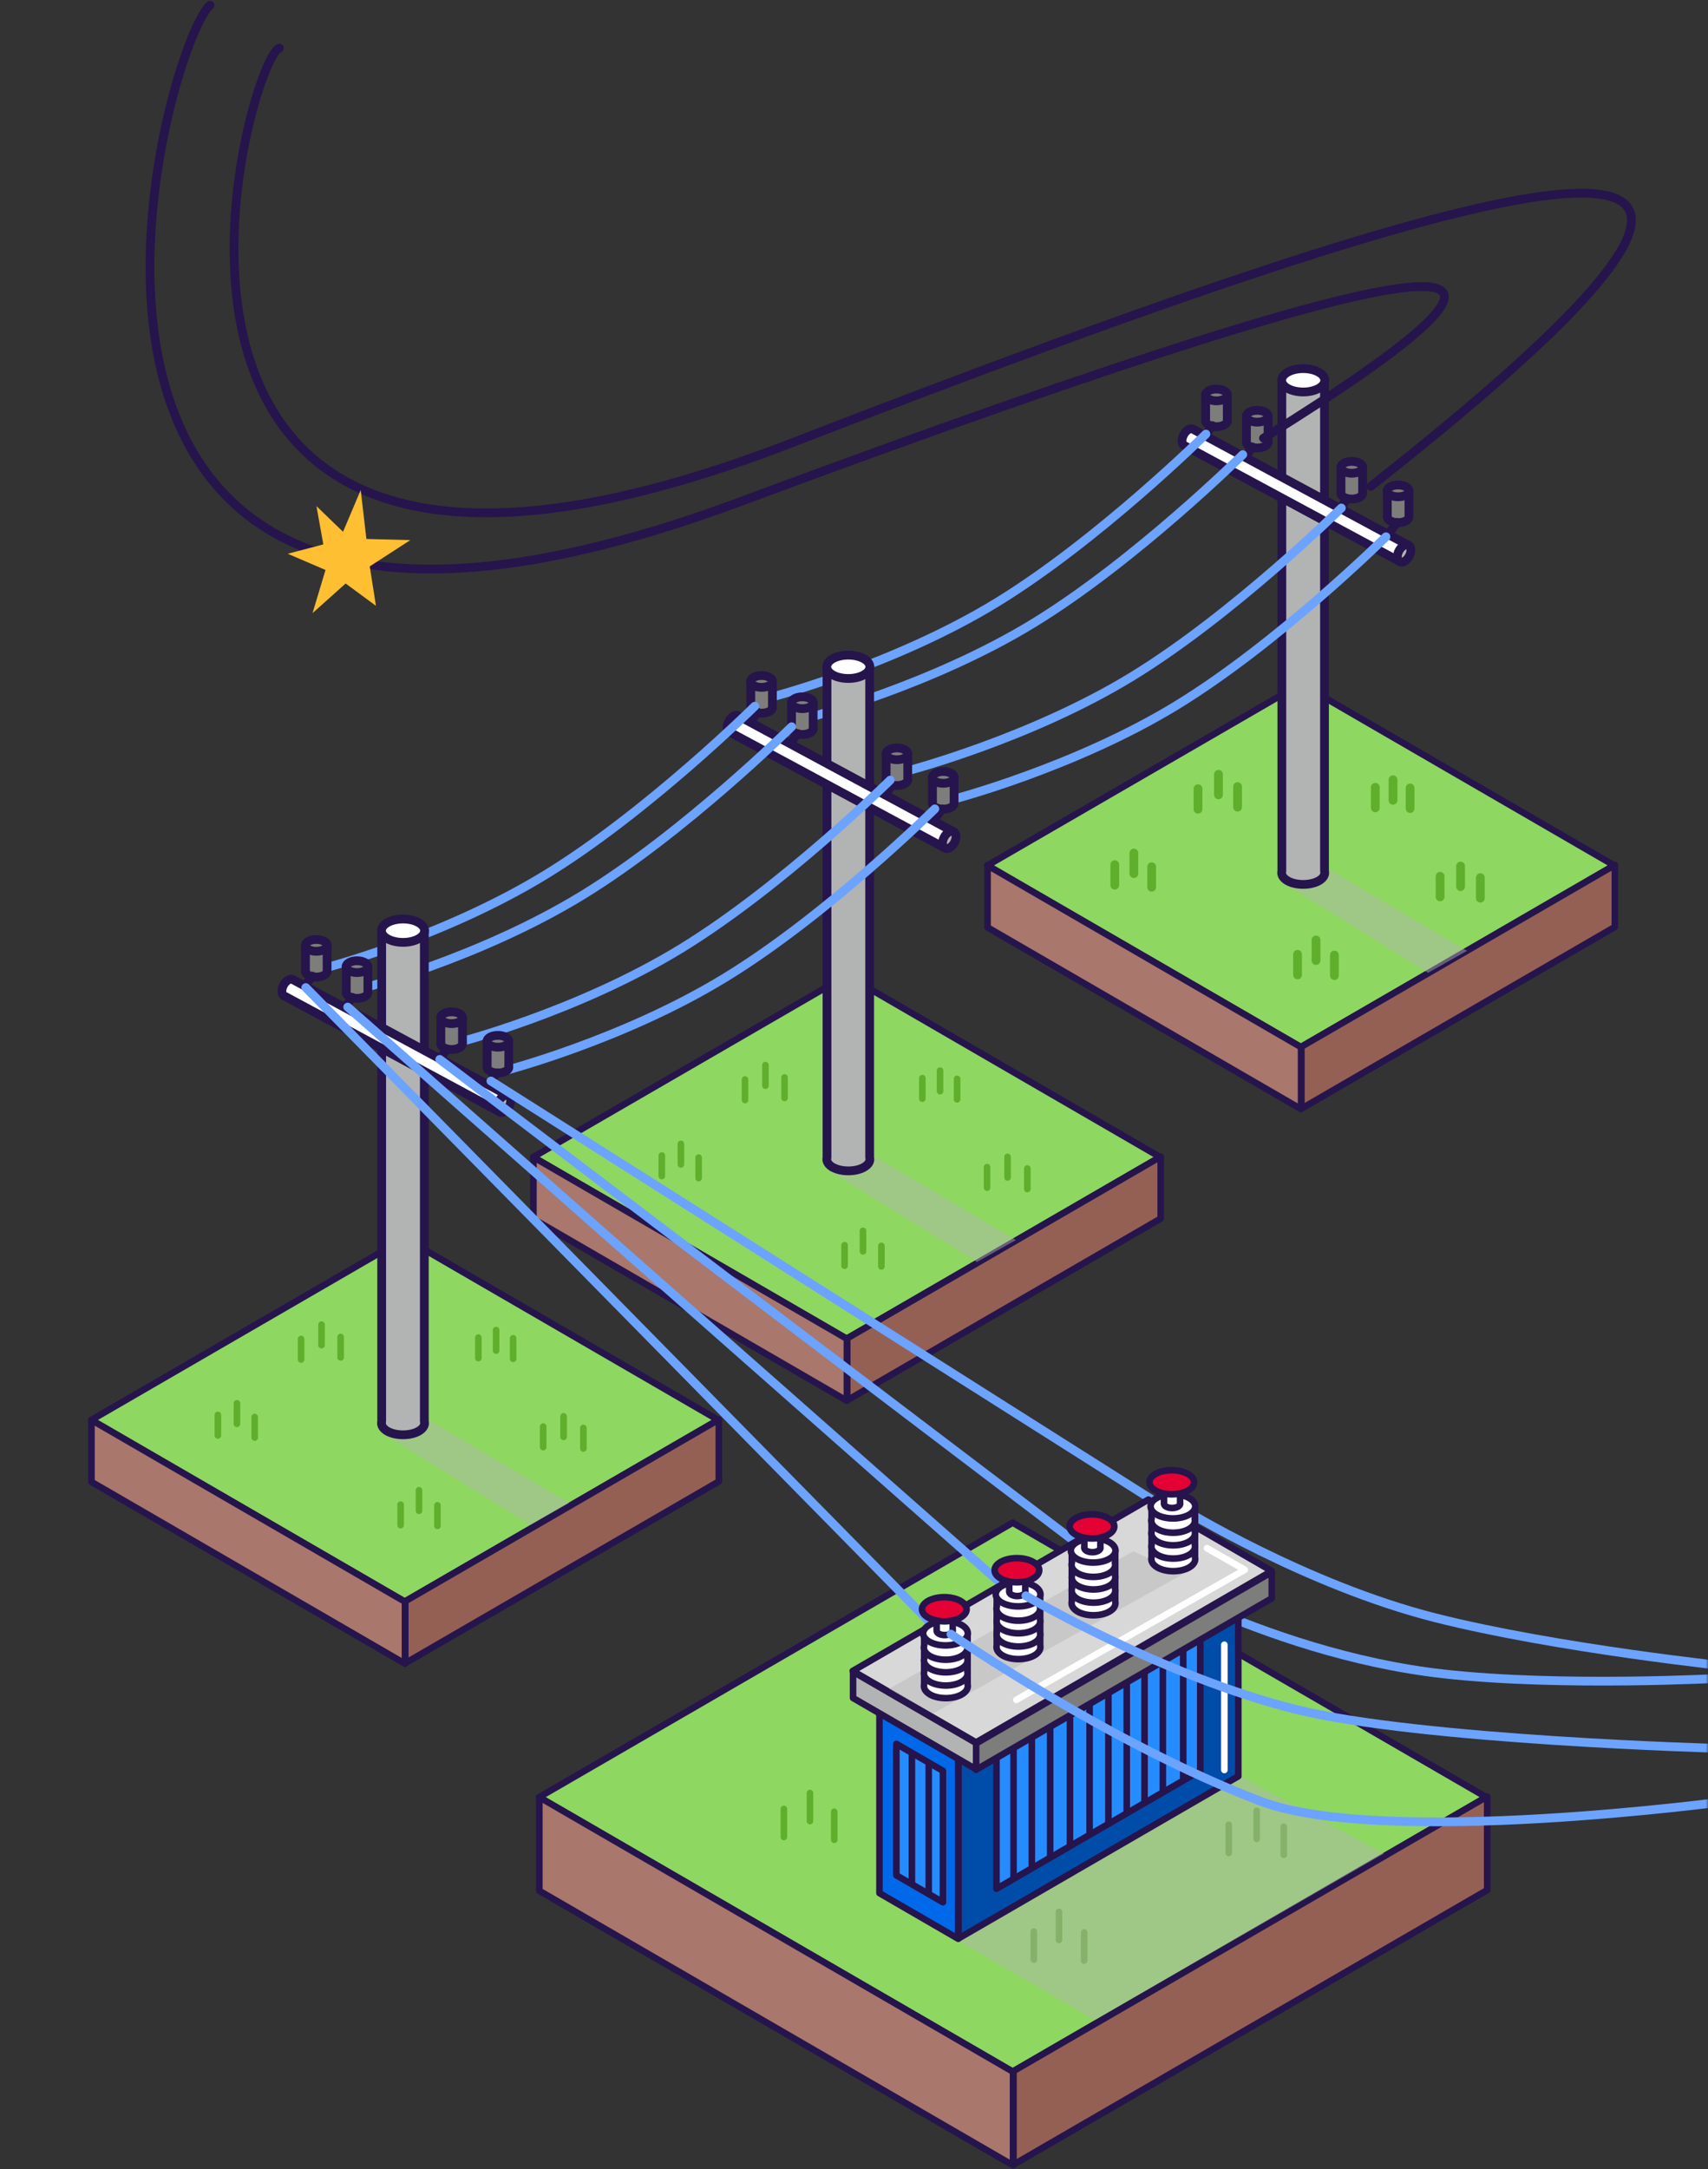 <svg width="390" height="495" fill="none" xmlns="http://www.w3.org/2000/svg"><rect width="100%" height="100%" fill="#333333" stroke="none"/><mask id="a" style="mask-type:alpha" maskUnits="userSpaceOnUse" x="0" y="0" width="390" height="495"><path fill="#D9D9D9" d="M0 0h390v495H0z"/></mask><g mask="url(#a)"><path d="M231.237 472.801l108.162-62.65-108.162-62.662-108.163 62.662 108.163 62.65z" fill="#8ED760" stroke="#26144D" stroke-width="1.5" stroke-linecap="round" stroke-linejoin="round"/><path d="M231.416 494l108.163-62.662v-21.356l-108.163 62.662V494z" fill="#956054" stroke="#26144D" stroke-width="1.5" stroke-linecap="round" stroke-linejoin="round"/><path d="M123.152 431.507l108.163 62.65v-21.356L123.152 410.14v21.367z" fill="#A9776B" stroke="#26144D" stroke-width="1.5" stroke-linecap="round" stroke-linejoin="round"/><path d="M286.954 413.243v6.41m-107.961-6.838v6.411m32.36-34.615v6.41m69.212 25.427v6.41m-20.231-34.187v6.41m5.537-8.761v6.41m-80.926 16.454v6.41m5.537-2.137v6.41m45.574 20.928v6.41m5.75-10.896v6.41m5.75-1.71v6.41m-30.24-58.962v6.41m-12.352-5.768v6.41m88.166 21.366v6.41m-21.935-34.4v6.41" stroke="#5FAE2C" stroke-width="1.5" stroke-linecap="round" stroke-linejoin="round"/><path d="M219 443l31 18 66-38-32.5-17.5L219 443z" fill="#B2B4B3" opacity=".46"/><path d="M92.418 365.527l71.59-41.463L92.43 282.59l-71.59 41.474 71.578 41.463z" fill="#8ED760" stroke="#26144D" stroke-width="1.5" stroke-linecap="round" stroke-linejoin="round"/><path d="M92.542 379.551l71.589-41.463v-14.136l-71.59 41.463v14.136z" fill="#956054" stroke="#26144D" stroke-width="1.5" stroke-linecap="round" stroke-linejoin="round"/><path d="M20.886 338.189l71.589 41.475v-14.136l-71.59-41.475v14.136z" fill="#A9776B" stroke="#26144D" stroke-width="1.5" stroke-linecap="round" stroke-linejoin="round"/><path d="M128.689 323.221v4.689m-78.941-5.004v4.689m23.672-25.303v4.679m50.607 18.589v4.69m-14.796-25v4.689m4.047-6.398v4.678m-59.17 12.033v4.689m4.046-1.563v4.69m33.323 15.305v4.69m4.203-7.974v4.69m4.203-1.248v4.689M77.78 305.104v4.678m-9.034-4.217v4.689m64.46 15.621v4.689m-16.039-25.156v4.689" stroke="#5FAE2C" stroke-width="1.5" stroke-linecap="round" stroke-linejoin="round"/><path d="M193.329 305.531l71.578-41.463-71.578-41.464-71.589 41.464 71.589 41.463z" fill="#8ED760" stroke="#26144D" stroke-width="1.5" stroke-linecap="round" stroke-linejoin="round"/><path d="M193.441 319.565l71.589-41.474v-14.136l-71.589 41.474v14.136z" fill="#956054" stroke="#26144D" stroke-width="1.5" stroke-linecap="round" stroke-linejoin="round"/><path d="M121.796 278.204l71.578 41.463v-14.136l-71.578-41.463v14.136z" fill="#A9776B" stroke="#26144D" stroke-width="1.5" stroke-linecap="round" stroke-linejoin="round"/><path d="M230.06 264.011v4.69m-78.942-5.005v4.69m23.661-25.314v4.689m50.607 18.59v4.689m-14.784-24.999v4.689m4.046-6.41v4.689m-59.17 12.033v4.69m4.046-1.563v4.689m33.323 15.306v4.69m4.203-7.974v4.689m4.204-1.248v4.69m-22.115-43.128v4.69m-9.023-4.218v4.69m64.461 15.621v4.689m-16.04-25.157v4.69" stroke="#5FAE2C" stroke-width="1.5" stroke-linecap="round" stroke-linejoin="round"/><path d="M297.031 238.979l71.578-41.464-71.578-41.463-71.589 41.463 71.589 41.464z" fill="#8ED760" stroke="#26144D" stroke-width="1.5" stroke-linecap="round" stroke-linejoin="round"/><path d="M297.143 253.013l71.589-41.474v-14.136l-71.589 41.474v14.136z" fill="#956054" stroke="#26144D" stroke-width="1.5" stroke-linecap="round" stroke-linejoin="round"/><path d="M225.498 211.652l71.589 41.463v-14.136l-71.589-41.463v14.136z" fill="#A9776B" stroke="#26144D" stroke-width="1.5" stroke-linecap="round" stroke-linejoin="round"/><path d="M88 327.5l33.099 20.499 8.866-5.004L96.182 323 88 327.5zM189 267l34.088 20.988 8.877-4.993L198.171 263 189 267zm104-65.5l33.088 20.499 8.877-5.004L301.182 197 293 201.5z" fill="#B2B4B3" opacity=".46"/><path d="M333.503 197.639v4.69m-78.953-5.005v4.69m23.673-25.314v4.689m50.607 18.59v4.689m-14.796-25v4.69m4.047-6.41v4.689m-59.17 12.033v4.69m4.057-1.563v4.678m33.312 15.317v4.689m4.214-7.973v4.689m4.203-1.248v4.69m-22.114-43.128v4.69m-9.034-4.218v4.69m64.472 15.62v4.69m-16.04-25.157v4.69" stroke="#5FAE2C" stroke-width="2" stroke-linecap="round" stroke-linejoin="round"/><path d="M294.083 201.058c1.917 1.035 5.044 1.035 6.972 0 1.132-.619 1.603-1.462 1.378-2.272V86.722h-9.74v112.064c-.213.81.247 1.642 1.379 2.272h.011z" fill="#B2B4B3" stroke="#26144D" stroke-width="2" stroke-linecap="round" stroke-linejoin="round"/><path d="M297.569 89.455c-2.718 0-4.921-1.193-4.921-2.665s2.203-2.666 4.921-2.666c2.717 0 4.92 1.194 4.92 2.666s-2.203 2.665-4.92 2.665z" fill="#fff" stroke="#26144D" stroke-width="2" stroke-linecap="round" stroke-linejoin="round"/><path d="M317.475 118.874c.975.529 2.556.529 3.531 0 .572-.315.807-.742.706-1.147v-5.735h-4.932v5.735c-.112.405.124.832.706 1.147h-.011z" fill="#7D7D7B" stroke="#26144D" stroke-width="2" stroke-linecap="round" stroke-linejoin="round"/><path d="M319.235 113.375c-1.38 0-2.499-.604-2.499-1.35 0-.745 1.119-1.349 2.499-1.349 1.38 0 2.5.604 2.5 1.349 0 .746-1.12 1.35-2.5 1.35zm-43.243-16.396c.976.528 2.556.528 3.531 0 .572-.315.807-.743.706-1.147v-5.736h-4.932v5.736c-.112.404.124.832.707 1.147h-.012z" fill="#7D7D7B" stroke="#26144D" stroke-width="2" stroke-linecap="round" stroke-linejoin="round"/><path d="M277.763 91.48c-1.38 0-2.499-.605-2.499-1.35 0-.745 1.119-1.35 2.499-1.35 1.381 0 2.5.605 2.5 1.35 0 .745-1.119 1.35-2.5 1.35zm7.544 10.357c.975.529 2.555.529 3.53 0 .572-.315.807-.742.707-1.147v-5.735h-4.932v5.735c-.112.405.123.832.706 1.147h-.011z" fill="#7D7D7B" stroke="#26144D" stroke-width="2" stroke-linecap="round" stroke-linejoin="round"/><path d="M287.066 96.338c-1.38 0-2.499-.604-2.499-1.35 0-.745 1.119-1.35 2.499-1.35 1.381 0 2.5.605 2.5 1.35 0 .746-1.119 1.35-2.5 1.35zm19.828 17.149c.976.529 2.556.529 3.531 0 .572-.314.807-.742.706-1.147v-5.735h-4.932v5.735c-.112.405.124.833.707 1.147h-.012z" fill="#7D7D7B" stroke="#26144D" stroke-width="2" stroke-linecap="round" stroke-linejoin="round"/><path d="M308.665 107.999c-1.38 0-2.499-.604-2.499-1.349 0-.746 1.119-1.35 2.499-1.35 1.381 0 2.5.604 2.5 1.35 0 .745-1.119 1.349-2.5 1.349z" fill="#7D7D7B" stroke="#26144D" stroke-width="2" stroke-linecap="round" stroke-linejoin="round"/><path d="M271.33 98.058c-.841.484-1.48 1.676-1.424 2.654.045.585.314.956.706 1.057l49.027 26.394 1.983-3.711-49.015-26.394c-.313-.27-.773-.292-1.277 0z" fill="#fff" stroke="#26144D" stroke-width="2" stroke-linecap="round" stroke-linejoin="round"/><path d="M319.602 128.193c-.644-.347-.715-1.471-.159-2.51.556-1.04 1.529-1.603 2.172-1.256.644.346.715 1.47.159 2.51-.556 1.04-1.528 1.602-2.172 1.256z" fill="#B2B4B3" stroke="#26144D" stroke-width="2" stroke-linecap="round" stroke-linejoin="round"/><path d="M319 119.211l-1.626 2.193m-11.388-5.386l1.615-2.182m-23.236-9.638l1.625-2.181m-10.782-2.688l1.614-2.193" stroke="#26144D" stroke-width="2" stroke-linecap="round" stroke-linejoin="round"/><path d="M251.065 354.496s36.752 22.806 78.482 27.496c27.102 3.047 63.765.989 63.765.989" stroke="#6CA3FF" stroke-width="2" stroke-linecap="round" stroke-linejoin="round"/><path d="M269.749 344.183s28.335 17.499 57.926 24.999c27.786 7.04 68.204 11.246 68.204 11.246m-79.413-257.933s-24.468 24.19-47.737 38.427c-23.269 14.237-51.301 21.558-51.301 21.558m57.925-83.42s-24.468 24.189-47.737 38.426c-23.269 14.237-51.301 21.558-51.301 21.558m107.456-55.295s-24.468 24.189-47.737 38.426c-23.269 14.237-51.302 21.558-51.302 21.558m121.546-47.805s-24.468 24.189-47.737 38.427c-23.269 14.237-51.302 21.558-51.302 21.558" stroke="#6CA3FF" stroke-width="2" stroke-linecap="round" stroke-linejoin="round"/><path d="M190.224 266.43c1.917 1.035 5.044 1.035 6.972 0 1.132-.619 1.603-1.462 1.379-2.272V152.105h-9.74V264.17c-.213.809.246 1.641 1.378 2.271l.011-.011z" fill="#B2B4B3" stroke="#26144D" stroke-width="2" stroke-linecap="round" stroke-linejoin="round"/><path d="M193.699 154.838c-2.717 0-4.92-1.193-4.92-2.665s2.203-2.665 4.92-2.665c2.718 0 4.921 1.193 4.921 2.665s-2.203 2.665-4.921 2.665z" fill="#fff" stroke="#26144D" stroke-width="2" stroke-linecap="round" stroke-linejoin="round"/><path d="M213.617 184.257c.975.529 2.555.529 3.53 0 .572-.314.807-.742.707-1.147v-5.735h-4.932v5.735c-.112.405.123.833.706 1.147h-.011z" fill="#7D7D7B" stroke="#26144D" stroke-width="2" stroke-linecap="round" stroke-linejoin="round"/><path d="M215.377 178.758c-1.381 0-2.5-.604-2.5-1.349 0-.746 1.119-1.35 2.5-1.35 1.38 0 2.499.604 2.499 1.35 0 .745-1.119 1.349-2.499 1.349zm-43.243-16.396c.975.528 2.555.528 3.531 0 .571-.315.807-.742.706-1.147v-5.736h-4.932v5.736c-.112.405.123.832.706 1.147h-.011z" fill="#7D7D7B" stroke="#26144D" stroke-width="2" stroke-linecap="round" stroke-linejoin="round"/><path d="M173.894 156.863c-1.381 0-2.5-.605-2.5-1.35 0-.745 1.119-1.349 2.5-1.349 1.38 0 2.499.604 2.499 1.349s-1.119 1.35-2.499 1.35zm7.543 10.357c.975.529 2.556.529 3.531 0 .571-.315.807-.742.706-1.147v-5.735h-4.932v5.735c-.112.405.123.832.706 1.147h-.011z" fill="#7D7D7B" stroke="#26144D" stroke-width="2" stroke-linecap="round" stroke-linejoin="round"/><path d="M183.208 161.721c-1.381 0-2.5-.604-2.5-1.35 0-.745 1.119-1.349 2.5-1.349 1.38 0 2.499.604 2.499 1.349 0 .746-1.119 1.35-2.499 1.35zm19.828 17.15c.975.528 2.555.528 3.531 0 .571-.315.807-.743.706-1.147v-5.736h-4.932v5.736c-.112.404.123.832.706 1.147h-.011z" fill="#7D7D7B" stroke="#26144D" stroke-width="2" stroke-linecap="round" stroke-linejoin="round"/><path d="M204.807 173.383c-1.381 0-2.5-.605-2.5-1.35 0-.745 1.119-1.349 2.5-1.349 1.38 0 2.499.604 2.499 1.349s-1.119 1.35-2.499 1.35z" fill="#7D7D7B" stroke="#26144D" stroke-width="2" stroke-linecap="round" stroke-linejoin="round"/><path d="M167.471 163.441c-.841.484-1.479 1.676-1.423 2.654.044.585.313.956.706 1.058l49.026 26.393 1.984-3.711-49.026-26.394c-.314-.269-.774-.292-1.278 0h.011z" fill="#fff" stroke="#26144D" stroke-width="2" stroke-linecap="round" stroke-linejoin="round"/><path d="M215.742 193.565c-.643-.347-.714-1.47-.158-2.51.556-1.04 1.528-1.602 2.172-1.256.643.346.715 1.47.159 2.51-.556 1.04-1.529 1.602-2.173 1.256z" fill="#B2B4B3" stroke="#26144D" stroke-width="2" stroke-linecap="round" stroke-linejoin="round"/><path d="M213.516 186.788l1.625-2.193m-13.024-3.194l1.625-2.182m-23.235-9.637l1.625-2.182m-10.783-2.699l1.614-2.182" stroke="#26144D" stroke-width="2" stroke-linecap="round" stroke-linejoin="round"/><path d="M213.46 184.594s-24.469 24.19-47.737 38.427c-23.74 14.53-51.302 21.558-51.302 21.558m57.937-83.421s-24.468 24.19-47.737 38.427c-23.74 14.53-51.302 21.558-51.302 21.558m107.445-55.295s-24.468 24.189-47.737 38.426c-23.74 14.53-51.301 21.559-51.301 21.559m121.545-47.806s-24.468 24.19-47.737 38.427c-23.74 14.529-51.302 21.558-51.302 21.558" stroke="#6CA3FF" stroke-width="2" stroke-linecap="round" stroke-linejoin="round"/><path d="M88.54 326.662c1.917 1.035 5.044 1.035 6.972 0 1.132-.619 1.603-1.462 1.379-2.272V212.326h-9.74V324.39c-.213.81.246 1.642 1.378 2.272h.011z" fill="#B2B4B3" stroke="#26144D" stroke-width="2" stroke-linecap="round" stroke-linejoin="round"/><path d="M92.026 215.059c-2.717 0-4.92-1.193-4.92-2.665s2.203-2.665 4.92-2.665c2.718 0 4.92 1.193 4.92 2.665s-2.202 2.665-4.92 2.665z" fill="#fff" stroke="#26144D" stroke-width="2" stroke-linecap="round" stroke-linejoin="round"/><path d="M111.933 244.478c.975.529 2.555.529 3.53 0 .572-.315.807-.742.706-1.147v-5.735h-4.931v5.735c-.112.405.123.832.706 1.147h-.011z" fill="#7D7D7B" stroke="#26144D" stroke-width="2" stroke-linecap="round" stroke-linejoin="round"/><path d="M113.692 238.979c-1.38 0-2.499-.604-2.499-1.35 0-.745 1.119-1.349 2.499-1.349 1.381 0 2.5.604 2.5 1.349 0 .746-1.119 1.35-2.5 1.35zM70.45 222.583c.975.528 2.555.528 3.53 0 .572-.315.807-.743.707-1.147V215.7h-4.932v5.736c-.112.404.123.832.706 1.147h-.011z" fill="#7D7D7B" stroke="#26144D" stroke-width="2" stroke-linecap="round" stroke-linejoin="round"/><path d="M72.22 217.094c-1.38 0-2.499-.604-2.499-1.349s1.12-1.349 2.5-1.349 2.5.604 2.5 1.349-1.12 1.349-2.5 1.349zm7.544 10.347c.975.529 2.556.529 3.53 0 .572-.315.808-.742.707-1.147v-5.735h-4.932v5.735c-.112.405.123.832.706 1.147h-.01z" fill="#7D7D7B" stroke="#26144D" stroke-width="2" stroke-linecap="round" stroke-linejoin="round"/><path d="M81.524 221.953c-1.38 0-2.5-.604-2.5-1.35 0-.745 1.12-1.349 2.5-1.349s2.5.604 2.5 1.349c0 .746-1.12 1.35-2.5 1.35zm19.839 17.15c.975.528 2.556.528 3.531 0 .571-.315.807-.743.706-1.147v-5.736h-4.932v5.736c-.112.404.123.832.706 1.147h-.011z" fill="#7D7D7B" stroke="#26144D" stroke-width="2" stroke-linecap="round" stroke-linejoin="round"/><path d="M103.123 233.603c-1.381 0-2.5-.604-2.5-1.349 0-.746 1.119-1.35 2.5-1.35 1.38 0 2.499.604 2.499 1.35 0 .745-1.119 1.349-2.499 1.349z" fill="#7D7D7B" stroke="#26144D" stroke-width="2" stroke-linecap="round" stroke-linejoin="round"/><path d="M65.798 223.662c-.84.484-1.48 1.676-1.423 2.654.044.585.314.956.706 1.057l49.026 26.394 1.984-3.711-49.026-26.394c-.314-.27-.774-.292-1.278 0h.011z" fill="#fff" stroke="#26144D" stroke-width="2" stroke-linecap="round" stroke-linejoin="round"/><path d="M114.065 253.807c-.643-.346-.714-1.47-.158-2.51.556-1.04 1.528-1.602 2.172-1.256.644.347.715 1.47.159 2.51-.556 1.04-1.529 1.602-2.173 1.256z" fill="#B2B4B3" stroke="#26144D" stroke-width="2" stroke-linecap="round" stroke-linejoin="round"/><path d="M111.832 247.008l1.625-2.181m-13.013-3.194l1.614-2.193m-23.235-9.638l1.625-2.181m-10.783-2.688l1.625-2.182" stroke="#26144D" stroke-width="2" stroke-linecap="round" stroke-linejoin="round"/><path d="M112.09 246.693l152.526 96.545M100.41 241.768L247.097 353.09M79.394 229.825l150.419 132.632M69.822 225.372l144.109 146.464" stroke="#6CA3FF" stroke-width="2" stroke-linecap="round" stroke-linejoin="round"/><path d="M218.851 442.381l63.9-37.021v-46.411l-63.9 37.01v46.422z" fill="#004DA9" stroke="#26144D" stroke-width="1.5" stroke-linecap="round" stroke-linejoin="round"/><path d="M227.527 431.045l46.537-26.956v-29.992l-46.537 26.956v29.992z" fill="#248CFF" stroke="#26144D" stroke-width="1.5" stroke-linecap="round" stroke-linejoin="round"/><path d="M270.175 405.888v-28.924m-4.651 31.624v-28.936m-4.181 31.353v-28.924m-4.069 31.275v-28.924m-4.181 31.342V386.85m-4.293 31.42v-28.924m-4.483 31.511v-28.924m-4.528 31.555v-28.925m-4.181 31.343v-28.925m-4.181 31.354v-28.924" stroke="#26144D" stroke-width="1.5" stroke-linecap="round" stroke-linejoin="round"/><path d="M200.817 432.035l17.978 10.413v-46.422l-17.978-10.414v46.423z" fill="#0069EA" stroke="#26144D" stroke-width="1.5" stroke-linecap="round" stroke-linejoin="round"/><path d="M204.672 427.964l10.637 6.152v-29.993l-10.637-6.151v29.992z" fill="#248CFF" stroke="#26144D" stroke-width="1.5" stroke-linecap="round" stroke-linejoin="round"/><path d="M212.07 431.787v-28.924m-3.845 26.698v-28.924" stroke="#26144D" stroke-width="1.5" stroke-linecap="round" stroke-linejoin="round"/><path d="M222.864 397.634l67.52-39.112-28.156-16.307-67.52 39.113 28.156 16.306z" fill="#D8D8D8" stroke="#26144D" stroke-width="1.5" stroke-linecap="round" stroke-linejoin="round"/><path d="M270.22 359.174L213 391.045l-10.043-5.623 55.819-31.399 11.444 5.151z" fill="#B2B4B3" opacity=".46"/><path d="M194.786 387.502l28.156 16.306v-5.994l-28.156-16.306v5.994z" fill="#B2B4B3" stroke="#26144D" stroke-width="1.5" stroke-linecap="round" stroke-linejoin="round"/><path d="M222.886 403.865l67.509-39.113v-5.994l-67.509 39.113v5.994z" fill="#7D7D7B" stroke="#26144D" stroke-width="1.5" stroke-linecap="round" stroke-linejoin="round"/><path d="M228.995 377.83c1.961 1.069 5.133 1.069 7.106 0 1.155-.641 1.625-1.518 1.412-2.35v-11.707h-9.919v11.707c-.213.832.246 1.698 1.412 2.35h-.011z" fill="#fff" stroke="#26144D" stroke-width="1.5" stroke-linecap="round" stroke-linejoin="round"/><path d="M227.616 372.601c-.213.832.247 1.698 1.401 2.35 1.951 1.069 5.111 1.069 7.062 0 1.154-.641 1.614-1.518 1.401-2.35" fill="#fff"/><path d="M227.616 372.601c-.213.832.247 1.698 1.401 2.35 1.951 1.069 5.111 1.069 7.062 0 1.154-.641 1.614-1.518 1.401-2.35" stroke="#26144D" stroke-width="1.5" stroke-linecap="round" stroke-linejoin="round"/><path d="M227.616 369.587c-.213.833.247 1.699 1.401 2.351 1.951 1.068 5.111 1.068 7.062 0 1.154-.641 1.614-1.518 1.401-2.351" fill="#fff"/><path d="M227.616 369.587c-.213.833.247 1.699 1.401 2.351 1.951 1.068 5.111 1.068 7.062 0 1.154-.641 1.614-1.518 1.401-2.351" stroke="#26144D" stroke-width="1.5" stroke-linecap="round" stroke-linejoin="round"/><path d="M227.583 366.708c-.213.833.246 1.699 1.401 2.351 1.95 1.068 5.111 1.068 7.061 0 1.155-.641 1.614-1.518 1.401-2.351" fill="#fff"/><path d="M227.583 366.708c-.213.833.246 1.699 1.401 2.351 1.95 1.068 5.111 1.068 7.061 0 1.155-.641 1.614-1.518 1.401-2.351" stroke="#26144D" stroke-width="1.5" stroke-linecap="round" stroke-linejoin="round"/><path d="M232.47 366.596c-2.817 0-5.1-1.234-5.1-2.755 0-1.522 2.283-2.756 5.1-2.756 2.816 0 5.099 1.234 5.099 2.756 0 1.521-2.283 2.755-5.099 2.755z" fill="#fff" stroke="#26144D" stroke-width="1.5" stroke-linecap="round" stroke-linejoin="round"/><path d="M230.979 363.942c.717.394 1.894.394 2.623 0 .426-.236.605-.551.515-.855v-4.251h-3.665v4.251c-.078.304.09.619.516.855h.011z" fill="#fff" stroke="#26144D" stroke-width="1.5" stroke-linecap="round" stroke-linejoin="round"/><path d="M232.29 359.86c-1.021 0-1.849-.448-1.849-1.001 0-.553.828-1.001 1.849-1.001 1.022 0 1.85.448 1.85 1.001 0 .553-.828 1.001-1.85 1.001z" fill="#fff" stroke="#26144D" stroke-width="1.5" stroke-linecap="round" stroke-linejoin="round"/><path d="M232.201 361.097c-2.817 0-5.1-1.234-5.1-2.755 0-1.522 2.283-2.756 5.1-2.756 2.816 0 5.099 1.234 5.099 2.756 0 1.521-2.283 2.755-5.099 2.755z" fill="#E40133" stroke="#26144D" stroke-width="1.5" stroke-linecap="round" stroke-linejoin="round"/><path d="M212.417 386.737c1.962 1.068 5.134 1.068 7.107 0 1.154-.641 1.625-1.518 1.412-2.35V372.68h-9.92v11.707c-.213.832.247 1.698 1.413 2.35h-.012z" fill="#fff" stroke="#26144D" stroke-width="1.5" stroke-linecap="round" stroke-linejoin="round"/><path d="M211.028 381.508c-.213.832.246 1.698 1.401 2.35 1.95 1.069 5.111 1.069 7.061 0 1.154-.641 1.614-1.518 1.401-2.35" fill="#fff"/><path d="M211.028 381.508c-.213.832.246 1.698 1.401 2.35 1.95 1.069 5.111 1.069 7.061 0 1.154-.641 1.614-1.518 1.401-2.35" stroke="#26144D" stroke-width="1.5" stroke-linecap="round" stroke-linejoin="round"/><path d="M211.028 378.494c-.213.832.246 1.698 1.401 2.351 1.95 1.068 5.111 1.068 7.061 0 1.154-.642 1.614-1.519 1.401-2.351" fill="#fff"/><path d="M211.028 378.494c-.213.832.246 1.698 1.401 2.351 1.95 1.068 5.111 1.068 7.061 0 1.154-.642 1.614-1.519 1.401-2.351" stroke="#26144D" stroke-width="1.5" stroke-linecap="round" stroke-linejoin="round"/><path d="M211.005 375.615c-.213.832.247 1.698 1.401 2.351 1.95 1.068 5.111 1.068 7.062 0 1.154-.641 1.614-1.519 1.401-2.351" fill="#fff"/><path d="M211.005 375.615c-.213.832.247 1.698 1.401 2.351 1.95 1.068 5.111 1.068 7.062 0 1.154-.641 1.614-1.519 1.401-2.351" stroke="#26144D" stroke-width="1.5" stroke-linecap="round" stroke-linejoin="round"/><path d="M215.892 375.503c-2.817 0-5.1-1.234-5.1-2.756 0-1.521 2.283-2.755 5.1-2.755 2.817 0 5.1 1.234 5.1 2.755 0 1.522-2.283 2.756-5.1 2.756z" fill="#fff" stroke="#26144D" stroke-width="1.5" stroke-linecap="round" stroke-linejoin="round"/><path d="M214.401 372.849c.718.393 1.895.393 2.623 0 .426-.236.605-.551.516-.855v-4.251h-3.666v4.251c-.078.304.09.619.516.855h.011z" fill="#fff" stroke="#26144D" stroke-width="1.5" stroke-linecap="round" stroke-linejoin="round"/><path d="M215.713 368.755c-1.022 0-1.85-.448-1.85-1.001 0-.552.828-1.001 1.85-1.001 1.021 0 1.849.449 1.849 1.001 0 .553-.828 1.001-1.849 1.001z" fill="#fff" stroke="#26144D" stroke-width="1.5" stroke-linecap="round" stroke-linejoin="round"/><path d="M215.623 370.004c-2.817 0-5.1-1.234-5.1-2.756 0-1.521 2.283-2.755 5.1-2.755 2.817 0 5.1 1.234 5.1 2.755 0 1.522-2.283 2.756-5.1 2.756z" fill="#E40133" stroke="#26144D" stroke-width="1.5" stroke-linecap="round" stroke-linejoin="round"/><path d="M264.347 357.757c1.961 1.068 5.133 1.068 7.106 0 1.154-.641 1.625-1.518 1.412-2.35V343.7h-9.919v11.707c-.213.832.246 1.698 1.412 2.35h-.011z" fill="#fff" stroke="#26144D" stroke-width="1.5" stroke-linecap="round" stroke-linejoin="round"/><path d="M262.957 352.527c-.213.833.246 1.698 1.401 2.351 1.95 1.068 5.111 1.068 7.061 0 1.155-.641 1.614-1.518 1.401-2.351" fill="#fff"/><path d="M262.957 352.527c-.213.833.246 1.698 1.401 2.351 1.95 1.068 5.111 1.068 7.061 0 1.155-.641 1.614-1.518 1.401-2.351" stroke="#26144D" stroke-width="1.5" stroke-linecap="round" stroke-linejoin="round"/><path d="M262.957 349.502c-.213.833.246 1.699 1.401 2.351 1.95 1.068 5.111 1.068 7.061 0 1.155-.641 1.614-1.518 1.401-2.351" fill="#fff"/><path d="M262.957 349.502c-.213.833.246 1.699 1.401 2.351 1.95 1.068 5.111 1.068 7.061 0 1.155-.641 1.614-1.518 1.401-2.351" stroke="#26144D" stroke-width="1.5" stroke-linecap="round" stroke-linejoin="round"/><path d="M262.934 346.635c-.213.832.247 1.698 1.401 2.35 1.951 1.068 5.112 1.068 7.062 0 1.154-.641 1.614-1.518 1.401-2.35" fill="#fff"/><path d="M262.934 346.635c-.213.832.247 1.698 1.401 2.35 1.951 1.068 5.112 1.068 7.062 0 1.154-.641 1.614-1.518 1.401-2.35" stroke="#26144D" stroke-width="1.5" stroke-linecap="round" stroke-linejoin="round"/><path d="M267.821 346.522c-2.816 0-5.1-1.233-5.1-2.755 0-1.522 2.284-2.755 5.1-2.755 2.817 0 5.1 1.233 5.1 2.755 0 1.522-2.283 2.755-5.1 2.755z" fill="#fff" stroke="#26144D" stroke-width="1.5" stroke-linecap="round" stroke-linejoin="round"/><path d="M266.319 343.857c.718.394 1.895.394 2.623 0 .426-.236.605-.551.516-.855v-4.251h-3.665v4.251c-.079.304.089.619.515.855h.011z" fill="#fff" stroke="#26144D" stroke-width="1.5" stroke-linecap="round" stroke-linejoin="round"/><path d="M267.631 339.775c-1.022 0-1.85-.448-1.85-1.001 0-.553.828-1.001 1.85-1.001 1.021 0 1.849.448 1.849 1.001 0 .553-.828 1.001-1.849 1.001z" fill="#fff" stroke="#26144D" stroke-width="1.5" stroke-linecap="round" stroke-linejoin="round"/><path d="M267.552 341.023c-2.816 0-5.1-1.233-5.1-2.755 0-1.522 2.284-2.755 5.1-2.755 2.817 0 5.1 1.233 5.1 2.755 0 1.522-2.283 2.755-5.1 2.755z" fill="#E40133" stroke="#26144D" stroke-width="1.5" stroke-linecap="round" stroke-linejoin="round"/><path d="M246.133 367.821c1.961 1.069 5.133 1.069 7.106 0 1.154-.641 1.625-1.518 1.412-2.35v-11.707h-9.919v11.707c-.213.832.246 1.698 1.412 2.35h-.011z" fill="#fff" stroke="#26144D" stroke-width="1.5" stroke-linecap="round" stroke-linejoin="round"/><path d="M244.754 362.592c-.213.832.247 1.698 1.401 2.351 1.95 1.068 5.111 1.068 7.062 0 1.154-.641 1.614-1.519 1.401-2.351" fill="#fff"/><path d="M244.754 362.592c-.213.832.247 1.698 1.401 2.351 1.95 1.068 5.111 1.068 7.062 0 1.154-.641 1.614-1.519 1.401-2.351" stroke="#26144D" stroke-width="1.5" stroke-linecap="round" stroke-linejoin="round"/><path d="M244.754 359.579c-.213.832.247 1.698 1.401 2.35 1.95 1.068 5.111 1.068 7.062 0 1.154-.641 1.614-1.518 1.401-2.35" fill="#fff"/><path d="M244.754 359.579c-.213.832.247 1.698 1.401 2.35 1.95 1.068 5.111 1.068 7.062 0 1.154-.641 1.614-1.518 1.401-2.35" stroke="#26144D" stroke-width="1.5" stroke-linecap="round" stroke-linejoin="round"/><path d="M244.72 356.711c-.212.832.247 1.698 1.402 2.35 1.95 1.069 5.111 1.069 7.061 0 1.154-.641 1.614-1.518 1.401-2.35" fill="#fff"/><path d="M244.72 356.711c-.212.832.247 1.698 1.402 2.35 1.95 1.069 5.111 1.069 7.061 0 1.154-.641 1.614-1.518 1.401-2.35" stroke="#26144D" stroke-width="1.5" stroke-linecap="round" stroke-linejoin="round"/><path d="M249.607 356.598c-2.816 0-5.099-1.233-5.099-2.755 0-1.522 2.283-2.755 5.099-2.755 2.817 0 5.1 1.233 5.1 2.755 0 1.522-2.283 2.755-5.1 2.755z" fill="#fff" stroke="#26144D" stroke-width="1.5" stroke-linecap="round" stroke-linejoin="round"/><path d="M248.117 353.933c.717.394 1.894.394 2.622 0 .426-.236.606-.551.516-.854v-4.251h-3.665v4.251c-.079.303.09.618.515.854h.012z" fill="#fff" stroke="#26144D" stroke-width="1.5" stroke-linecap="round" stroke-linejoin="round"/><path d="M249.428 349.851c-1.021 0-1.849-.448-1.849-1.001 0-.553.828-1.001 1.849-1.001s1.849.448 1.849 1.001c0 .553-.828 1.001-1.849 1.001z" fill="#fff" stroke="#26144D" stroke-width="1.5" stroke-linecap="round" stroke-linejoin="round"/><path d="M249.338 351.099c-2.816 0-5.099-1.233-5.099-2.755 0-1.522 2.283-2.755 5.099-2.755 2.817 0 5.1 1.233 5.1 2.755 0 1.522-2.283 2.755-5.1 2.755z" fill="#E40133" stroke="#26144D" stroke-width="1.5" stroke-linecap="round" stroke-linejoin="round"/><path d="M275.589 353.314l8.642 4.926-52.165 29.678m47.502-12.573v28.587" stroke="#fff" stroke-width="1.5" stroke-linecap="round" stroke-linejoin="round"/><path d="M217.125 372.927s36.786 25.269 70.692 38.123c28.033 10.628 106.683 0 106.683 0" stroke="#6CA3FF" stroke-width="2" stroke-linecap="round" stroke-linejoin="round"/><path d="M234.252 364.178s31.451 18.432 61.658 25.933c28.38 7.04 96.59 8.889 96.59 8.889" stroke="#6CA3FF" stroke-width="2" stroke-linecap="round" stroke-linejoin="round"/><path d="M63.768 10.992C56.368 13.58 13.487 165.796 181 101c167.513-64.795 259.097-89.965 132 10" stroke="#26144D" stroke-width="2" stroke-linecap="round" stroke-linejoin="round"/><path d="M47.946 1.19C37.07 10.935-10.02 180.968 169 114.5 348.019 48.032 361 55 288.5 100" stroke="#26144D" stroke-width="2" stroke-linecap="round" stroke-linejoin="round"/><path d="M82.36 111.841l-4.032 9.52-6.07-5.861 1.57 8.736-8.127 2.138 8.627 3.7-2.966 9.848 7.56-6.762 6.921 5.098-1.417-9.001 9.269-6-10.031-.26-1.303-11.156z" fill="#FFBF33"/></g></svg>